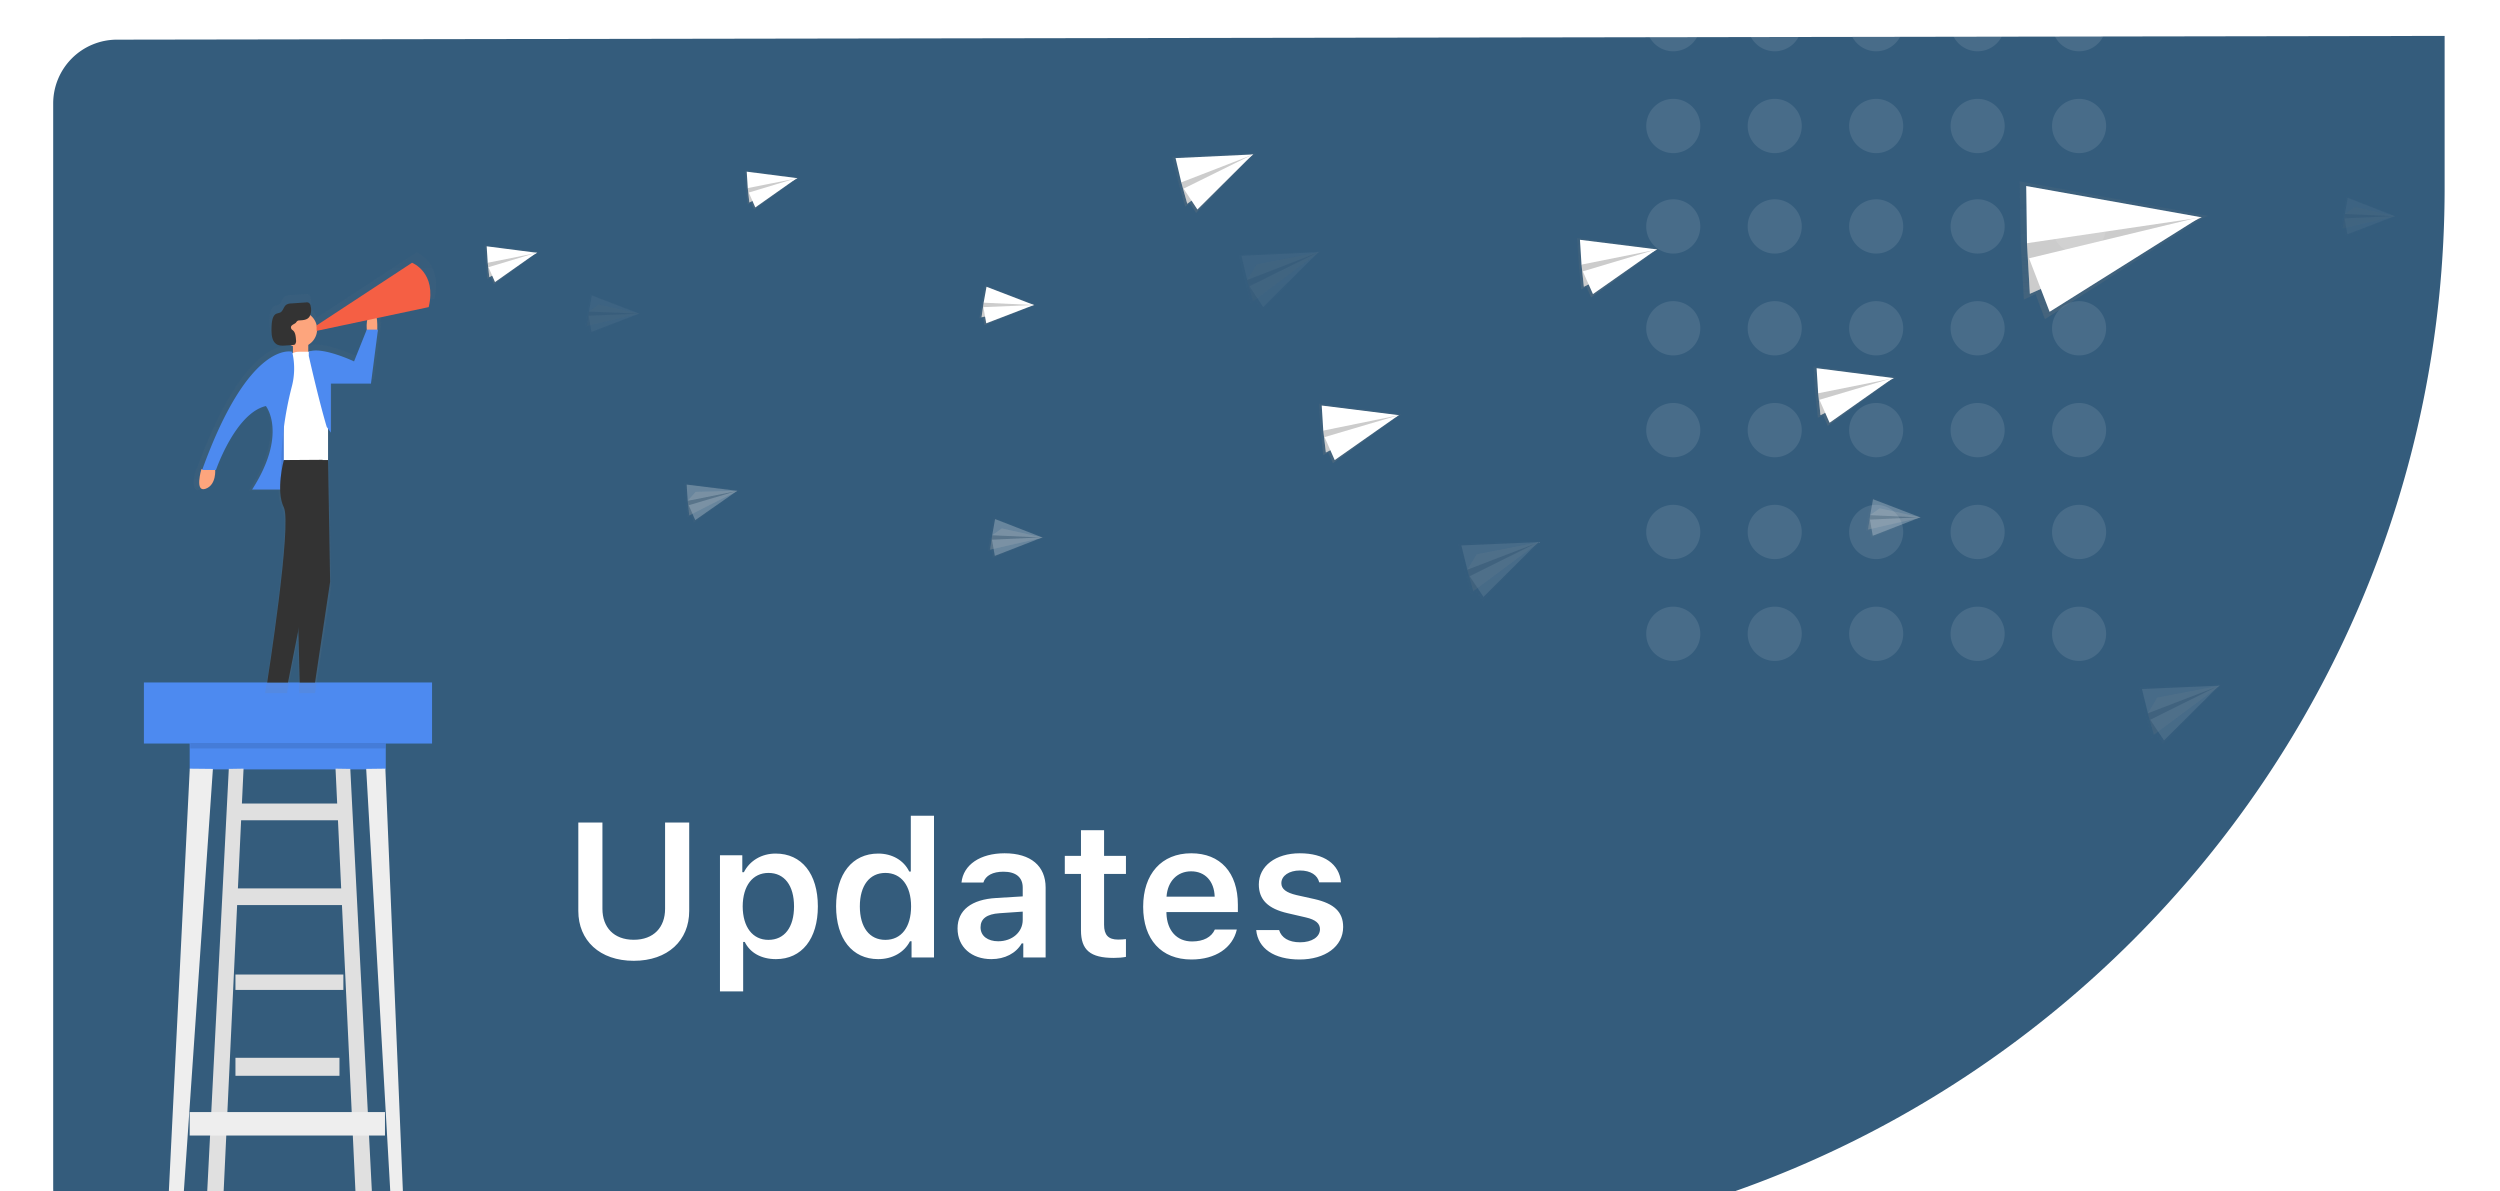 <svg xmlns="http://www.w3.org/2000/svg" width="235" height="112" fill="none" viewBox="0 0 235 112"><g filter="url(#filter0_d)"><path fill="#345C7C" d="M2 7.728a6 6 0 015.99-6l218.805-.352V15.65c0 55.229-44.772 100-100 100H8a6 6 0 01-6-6V7.729z"/></g><g clip-path="url(#clip0)"><path fill="#4D8AF0" d="M36.262 69.524H17.83v2.797h18.432v-2.797z"/><path fill="#EEE" d="M17.838 72.254L15.69 115.65h1.34l2.983-43.372-2.174-.023zM36.224 72.254l1.8 43.395h-1.13l-2.472-43.372 1.802-.023z"/><path fill="#E0E0E0" d="M21.507 72.277l-2.215 43.372h1.558l2.044-43.395-1.387.023zM32.928 72.277l2.215 43.372h-1.558L31.54 72.254l1.388.023zM31.91 99.431h-9.778v1.693h9.778v-1.692zM32.277 91.605H22.132v1.447h10.145v-1.447z"/><path fill="#E0E0E0" d="M32.277 83.508H22.132v1.57h10.145v-1.57zM31.886 75.535h-9.24v1.57h9.24v-1.57z"/><path fill="#4D8AF0" d="M40.613 64.15H13.528v5.742h27.085v-5.741z"/><path fill="url(#paint0_linear)" d="M39.171 23.718l-9.411 6.158a1.806 1.806 0 00-.612-.957c.123-.294.123-.613.05-.932a.737.737 0 00-.098-.246c-.098-.098-.245-.122-.367-.098l-1.491.098a.88.88 0 00-.49.148c-.22.171-.268.54-.488.711-.147.098-.318.098-.489.172-.342.196-.416.736-.44 1.177-.024.614-.024 1.325.367 1.718.293.27.684.245 1.05.22l.367-.024.294.147v.516h-.073s-4.23-1.227-8.85 11.58h-.073s-.684 2.33.415 1.914c.954-.368.978-1.546.954-1.84h.073s1.907-5.619 4.914-6.306c0 0 2.175 2.748-1.37 8.22h2.788c0 .613.122 1.226.366 1.79.831 1.644-1.638 17.273-1.638 17.273h2.054L28 59.98l.122 5.177h1.49l1.517-9.961-.196-11.998v-3.116l.269.368v-4.809h3.96l.684-5.348h-.073c.025-.368 0-.736-.049-1.129l5.11-1.08c.781-3.41-1.663-4.366-1.663-4.366zm-4.474 6.673L33.5 33.458s-3.276-1.497-4.498-.957h-.074v-.662a1.8 1.8 0 00.88-1.423l4.914-1.03a4.582 4.582 0 00-.025 1.005z" opacity=".5"/><path fill="#FDA57D" d="M35.455 31.176s.147-2.257-.538-1.766c-.684.49-.39 1.913-.39 1.913l.928-.147zM18.93 44.106s-.66 2.208.391 1.84c1.051-.368.905-1.84.905-1.84H18.93zM28.977 32.206h-1.442v1.3h1.442v-1.3z"/><path fill="#4D8AF0" d="M27.535 39.395h-1.173v5.889h1.173v-5.889z"/><path fill="#000" d="M27.535 39.395h-1.173v5.889h1.173v-5.889z" opacity=".1"/><path fill="#fff" d="M28.073 33.066h1.344c.782 0 1.418.637 1.418 1.423v8.783h-4.156v-8.808c0-.76.636-1.398 1.394-1.398z"/><path fill="#FDA57D" d="M28.122 32.648a1.69 1.69 0 001.686-1.692 1.69 1.69 0 00-1.686-1.693 1.69 1.69 0 00-1.687 1.693 1.69 1.69 0 001.687 1.692z"/><path fill="#4D8AF0" d="M27.462 33.065s-4.034-1.177-8.459 11.114H20.3s1.833-5.348 4.694-6.01c0 0 2.077 2.6-1.296 7.85h2.738v-1.741c-.025-2.65.318-5.3.978-7.876a6.713 6.713 0 00.049-3.337zM29.026 33.065v.393s.905 4.048 1.687 6.673l.391.54V36.06h3.765l.66-5.079h-1.051l-1.198 2.993c.024 0-3.08-1.447-4.254-.908z"/><path fill="#333" d="M26.68 43.247s-.782 2.87 0 4.441c.782 1.57-1.565 16.463-1.565 16.463h1.956l2.787-14.059.464-6.87-3.642.025z"/><path fill="#333" d="M30.835 43.247l.196 11.434-1.418 9.47H28.17l-.514-20.904h3.178zM27.828 30.317c.025-.049.074-.098.123-.147.049-.025.097-.05.17-.05.343-.024.759-.024.979-.367.146-.294.195-.663.097-.982 0-.098-.049-.171-.098-.245-.097-.098-.22-.122-.342-.098l-1.418.098a.802.802 0 00-.464.147c-.196.172-.269.516-.465.663-.146.098-.317.098-.464.172-.318.171-.391.687-.416 1.128-.024.589-.024 1.276.343 1.62.269.27.66.245 1.002.22l.66-.049c.073 0 .122-.024.196-.049.073-.123.122-.245.097-.393-.024-.318-.049-.711-.269-.907-.048-.05-.097-.074-.146-.123-.245-.392.293-.466.415-.638z"/><path fill="#F55F44" d="M38.731 24.699s2.347.908 1.565 4.17L29.76 31.103v-.515L38.73 24.7z"/><path fill="#000" d="M36.237 69.843H17.88v.515h18.358v-.516z" opacity=".1"/><path fill="#EEE" d="M36.188 104.534H17.83v2.209h18.358v-2.209z"/><path fill="url(#paint1_linear)" d="M50.465 23.791l.195-.073h-.049l.025-.025h-.025l-5.06-.638.122 1.669.147 1.496.318-.171.293.662 4.034-2.92z"/><path fill="#fff" d="M45.845 24.699l.146 1.35 4.498-2.282-3.91.073-.734.859z"/><path fill="#000" d="M45.845 24.699l.146 1.35 4.498-2.282-3.91.073-.734.859z" opacity=".2"/><path fill="#fff" d="M45.747 23.153l4.742.613-4.645.933-.097-1.546z"/><path fill="#fff" d="M46.53 26.515l3.935-2.773-4.547 1.374.611 1.399z"/><path fill="url(#paint2_linear)" d="M74.934 16.799l.196-.098h-.049l.025-.025-.05.025-5.035-.663.098 1.669.17 1.496.319-.172.269.663 4.058-2.895z"/><path fill="#fff" d="M70.29 17.682l.146 1.35 4.523-2.282-3.912.074-.757.858z"/><path fill="#000" d="M70.29 17.682l.146 1.35 4.523-2.282-3.912.074-.757.858z" opacity=".2"/><path fill="#fff" d="M70.192 16.137l4.767.613-4.67.932-.097-1.545z"/><path fill="#fff" d="M70.999 19.498l3.936-2.773-4.547 1.374.61 1.399z"/><path fill="url(#paint3_linear)" d="M117.787 14.59l.269-.17h-.073l.024-.025-.049.024-7.773.319.611 2.503.611 2.183.44-.319.587.908 5.353-5.422z"/><path fill="#fff" d="M111.04 17.142l.562 2.012 6.209-4.637-5.866 1.153-.905 1.472z"/><path fill="#000" d="M111.04 17.142l.562 2.012 6.209-4.637-5.866 1.153-.905 1.472z" opacity=".2"/><path fill="#fff" d="M110.502 14.86l7.31-.343-6.772 2.625-.538-2.281z"/><path fill="#fff" d="M112.556 19.694l5.207-5.177-6.503 3.214 1.296 1.963z"/><path fill="url(#paint4_linear)" d="M97.18 28.723l.195-.049h-.049l.025-.025h-.025l-4.742-1.84-.294 1.644-.22 1.472.343-.073.122.711 4.644-1.84z"/><path fill="#fff" d="M92.462 28.453l-.196 1.373 4.938-1.153-3.838-.858-.904.638z"/><path fill="#000" d="M92.462 28.453l-.196 1.373 4.938-1.153-3.838-.858-.904.638z" opacity=".2"/><path fill="#fff" d="M92.73 26.956l4.474 1.718-4.742-.221.269-1.497zM92.706 30.391l4.473-1.717-4.742.196.269 1.521z"/><g opacity=".5"><path fill="url(#paint5_linear)" d="M69.287 46.191l.196-.098h-.049.025-.05l-5.035-.662.098 1.693.17 1.472.319-.147.269.662 4.057-2.92z" opacity=".5"/><path fill="#fff" d="M64.643 47.075l.147 1.373 4.522-2.306-3.911.098-.758.834z" opacity=".5"/><path fill="#000" d="M64.643 47.075l.147 1.373 4.522-2.306-3.911.098-.758.834z" opacity=".2"/><path fill="#fff" d="M64.546 45.553l4.767.59-4.67.932-.097-1.522z" opacity=".5"/><path fill="#fff" d="M65.352 48.89l3.935-2.748-4.546 1.35.61 1.398z" opacity=".5"/></g><g opacity=".2"><path fill="url(#paint6_linear)" d="M123.972 23.767l.269-.172h-.074l.025-.025-.049.025-7.774.319.611 2.502.611 2.184.44-.319.587.908 5.354-5.422z" opacity=".2"/><path fill="#fff" d="M117.225 26.318l.562 2.012 6.209-4.637-5.867 1.153-.904 1.472z" opacity=".2"/><path fill="#000" d="M117.225 26.318l.562 2.012 6.209-4.637-5.867 1.153-.904 1.472z" opacity=".2"/><path fill="#fff" d="M116.687 24.036l7.309-.343-6.771 2.625-.538-2.282z" opacity=".2"/><path fill="#fff" d="M118.74 28.87l5.207-5.177-6.502 3.214 1.295 1.963z" opacity=".2"/></g><g opacity=".3"><path fill="url(#paint7_linear)" d="M144.677 51.025l.244-.197h-.049v-.024l-.024.024-7.774.32.611 2.502.611 2.208.416-.32.611.909 5.354-5.422z" opacity=".3"/><path fill="#fff" d="M137.93 53.552l.562 2.011 6.209-4.612-5.891 1.153-.88 1.448z" opacity=".3"/><path fill="#000" d="M137.93 53.552l.562 2.011 6.209-4.612-5.891 1.153-.88 1.448z" opacity=".2"/><path fill="#fff" d="M137.367 51.27l7.334-.319-6.772 2.6-.562-2.281z" opacity=".3"/><path fill="#fff" d="M139.446 56.103l5.206-5.177-6.502 3.239 1.296 1.938z" opacity=".3"/></g><g opacity=".3"><path fill="url(#paint8_linear)" d="M208.65 64.519l.269-.196h-.074l.025-.025-.049.025-7.774.319.611 2.502.612 2.208.415-.343.611.932 5.354-5.422z" opacity=".3"/><path fill="#fff" d="M201.903 67.046l.562 2.012 6.209-4.613-5.891 1.129-.88 1.472z" opacity=".3"/><path fill="#000" d="M201.903 67.046l.562 2.012 6.209-4.613-5.891 1.129-.88 1.472z" opacity=".2"/><path fill="#fff" d="M201.34 64.764l7.334-.319-6.771 2.601-.563-2.282z" opacity=".3"/><path fill="#fff" d="M203.419 69.597l5.206-5.176-6.502 3.238 1.296 1.938z" opacity=".3"/></g><g opacity=".5"><path fill="url(#paint9_linear)" d="M97.986 50.583l.196-.049-.05-.024h.025-.024l-4.743-1.865-.293 1.668-.22 1.473.342-.074.122.711 4.645-1.84z" opacity=".5"/><path fill="#fff" d="M93.269 50.314l-.196 1.35 4.938-1.13-3.838-.858-.904.638z" opacity=".5"/><path fill="#000" d="M93.269 50.314l-.196 1.35 4.938-1.13-3.838-.858-.904.638z" opacity=".2"/><path fill="#fff" d="M93.537 48.792l4.473 1.742-4.742-.22.269-1.522z" opacity=".5"/><path fill="#fff" d="M93.513 52.252l4.473-1.742-4.742.22.269 1.522z" opacity=".5"/></g><g opacity=".5"><path fill="url(#paint10_linear)" d="M180.489 48.694l.22-.05-.049-.024h.024-.024l-4.742-1.864-.318 1.668-.196 1.472.343-.074.122.712 4.62-1.84z" opacity=".5"/><path fill="#fff" d="M175.796 48.424l-.195 1.35 4.938-1.129-3.838-.859-.905.638z" opacity=".5"/><path fill="#000" d="M175.796 48.424l-.195 1.35 4.938-1.129-3.838-.859-.905.638z" opacity=".2"/><path fill="#fff" d="M176.064 46.927l4.474 1.718-4.743-.221.269-1.497z" opacity=".5"/><path fill="#fff" d="M176.04 50.362l4.473-1.742-4.742.221.269 1.521z" opacity=".5"/></g><g opacity=".2"><path fill="url(#paint11_linear)" d="M225.127 20.356l.195-.049h-.049l.025-.024h-.025l-4.742-1.84-.293 1.643-.196 1.497.342-.098.122.711 4.621-1.84z" opacity=".2"/><path fill="#fff" d="M220.409 20.111l-.195 1.35 4.938-1.13-3.814-.882-.929.662z" opacity=".2"/><path fill="#000" d="M220.409 20.111l-.195 1.35 4.938-1.13-3.814-.882-.929.662z" opacity=".2"/><path fill="#fff" d="M220.678 18.59l4.473 1.742-4.742-.22.269-1.522z" opacity=".2"/><path fill="#fff" d="M220.653 22.025l4.474-1.718-4.743.221.269 1.497z" opacity=".2"/></g><g opacity=".2"><path fill="url(#paint12_linear)" d="M60.071 29.532l.196-.049h-.024v-.024h-.025l-4.742-1.84-.294 1.643-.195 1.472.342-.073.122.711 4.62-1.84z" opacity=".2"/><path fill="#fff" d="M55.354 29.287l-.17 1.35 4.913-1.154-3.814-.859-.929.663z" opacity=".2"/><path fill="#000" d="M55.354 29.287l-.17 1.35 4.913-1.154-3.814-.859-.929.663z" opacity=".2"/><path fill="#fff" d="M55.622 27.766l4.474 1.717-4.742-.196.268-1.521zM55.598 31.2l4.474-1.717-4.743.196.269 1.522z" opacity=".2"/></g><path fill="url(#paint13_linear)" d="M155.75 23.521l.294-.147h-.074l.025-.024h-.049l-7.7-.982.171 2.552.22 2.281.489-.245.44 1.006 6.184-4.44z"/><path fill="#fff" d="M148.662 24.87l.22 2.086 6.893-3.508-5.989.122-1.124 1.3z"/><path fill="#000" d="M148.662 24.87l.22 2.086 6.893-3.508-5.989.122-1.124 1.3z" opacity=".2"/><path fill="#fff" d="M148.515 22.54l7.26.908-7.114 1.423-.146-2.33z"/><path fill="#fff" d="M149.737 27.643l6.014-4.22-6.967 2.086.953 2.134z"/><path fill="url(#paint14_linear)" d="M206.914 20.577l.66-.294-.171-.025.049-.024-.073.024-17.527-3.214.097 5.889.294 5.225 1.1-.515.88 2.355 14.691-9.42z"/><path fill="#fff" d="M190.536 22.86l.269 4.759 16.158-7.189-13.689-.417-2.738 2.846z"/><path fill="#000" d="M190.536 22.86l.269 4.759 16.158-7.189-13.689-.417-2.738 2.846z" opacity=".2"/><path fill="#fff" d="M190.463 17.486l16.501 2.944-16.428 2.43-.073-5.374z"/><path fill="#fff" d="M192.663 29.311l14.227-8.93-16.158 3.9 1.931 5.03z"/><path fill="url(#paint15_linear)" d="M131.476 39.1l.294-.147h-.074.025-.049l-7.7-1.005.171 2.576.244 2.257.465-.245.44 1.005 6.184-4.44z"/><path fill="#fff" d="M124.387 40.475l.245 2.06 6.869-3.508-5.965.147-1.149 1.3z"/><path fill="#000" d="M124.387 40.475l.245 2.06 6.869-3.508-5.965.147-1.149 1.3z" opacity=".2"/><path fill="#fff" d="M124.241 38.12l7.26.907-7.114 1.448-.146-2.355z"/><path fill="#fff" d="M125.463 43.247l6.013-4.22-6.967 2.061.954 2.16z"/><path fill="url(#paint16_linear)" d="M177.996 35.593l.269-.148h-.049.024-.048l-7.725-1.006.171 2.577.244 2.257.489-.246.44 1.006 6.185-4.44z"/><path fill="#fff" d="M170.907 36.966l.22 2.061 6.893-3.484-5.989.123-1.124 1.3z"/><path fill="#000" d="M170.907 36.966l.22 2.061 6.893-3.484-5.989.123-1.124 1.3z" opacity=".2"/><path fill="#fff" d="M170.76 34.61l7.26.933-7.114 1.423-.146-2.355z"/><path fill="#fff" d="M171.982 39.739l5.989-4.22-6.942 2.06.953 2.16z"/></g><path fill="#fff" d="M56.63 77.317h-2.268v8.315c0 2.768 2.004 4.684 5.212 4.684 3.208 0 5.212-1.916 5.212-4.684v-8.315h-2.268v8.113c0 1.731-1.063 2.909-2.944 2.909s-2.945-1.178-2.945-2.91v-8.112zm16.285 2.918c-1.318 0-2.434.66-2.988 1.75h-.15v-1.591h-2.1V93.19h2.18v-4.649h.15c.492 1.02 1.555 1.617 2.935 1.617 2.426 0 3.937-1.907 3.937-4.957 0-3.076-1.529-4.966-3.964-4.966zm-.685 8.113c-1.485 0-2.408-1.204-2.417-3.147.009-1.942.94-3.146 2.426-3.146 1.494 0 2.4 1.177 2.4 3.146 0 1.969-.897 3.147-2.409 3.147zm10.318 1.81c1.336 0 2.444-.624 2.989-1.678h.149V90h2.11V76.676h-2.18v5.247h-.15c-.51-1.055-1.6-1.688-2.918-1.688-2.425 0-3.955 1.916-3.955 4.957 0 3.05 1.52 4.966 3.955 4.966zm.677-8.103c1.494 0 2.417 1.204 2.417 3.146 0 1.951-.914 3.147-2.417 3.147-1.494 0-2.4-1.178-2.4-3.147 0-1.96.915-3.146 2.4-3.146zm9.967 8.103c1.257 0 2.311-.545 2.848-1.476h.149V90h2.1v-6.565c0-2.03-1.388-3.226-3.858-3.226-2.285 0-3.876 1.072-4.052 2.751h2.057c.202-.66.888-1.02 1.89-1.02 1.177 0 1.81.537 1.81 1.495v.826l-2.478.15c-2.338.131-3.648 1.142-3.648 2.864 0 1.758 1.327 2.883 3.182 2.883zm.642-1.678c-.967 0-1.662-.484-1.662-1.31 0-.8.572-1.248 1.793-1.327l2.171-.15v.783c0 1.142-.984 2.004-2.302 2.004zm7.778-10.442v2.417h-1.521v1.696h1.521v5.3c0 1.855.879 2.593 3.085 2.593.422 0 .826-.035 1.142-.097v-1.67c-.263.027-.43.044-.738.044-.914 0-1.318-.43-1.318-1.388V82.15h2.056v-1.696h-2.056v-2.417h-2.171zm12.586 9.334c-.317.72-1.064 1.125-2.145 1.125-1.432 0-2.355-1.02-2.408-2.645v-.115h6.715v-.694c0-3.015-1.644-4.834-4.386-4.834-2.786 0-4.517 1.942-4.517 5.027 0 3.076 1.705 4.957 4.535 4.957 2.267 0 3.876-1.09 4.271-2.82h-2.065zm-2.233-5.467c1.31 0 2.171.923 2.215 2.382h-4.526c.096-1.441 1.011-2.382 2.311-2.382zm6.364 1.23c0 1.442.87 2.286 2.715 2.708l1.706.395c.914.211 1.327.563 1.327 1.108 0 .73-.765 1.23-1.864 1.23-1.089 0-1.766-.44-1.977-1.151h-2.153c.167 1.731 1.678 2.768 4.078 2.768 2.399 0 4.095-1.221 4.095-3.058 0-1.415-.852-2.198-2.689-2.62l-1.696-.377c-.967-.229-1.424-.572-1.424-1.117 0-.711.747-1.195 1.74-1.195 1.02 0 1.661.44 1.819 1.116h2.048c-.158-1.731-1.591-2.733-3.876-2.733-2.267 0-3.849 1.204-3.849 2.927z"/><g clip-path="url(#clip1)" opacity=".1"><path fill="#fff" fill-rule="evenodd" d="M157.292 18.734a2.545 2.545 0 012.535 2.557 2.543 2.543 0 01-2.535 2.545 2.545 2.545 0 01-2.547-2.545 2.548 2.548 0 012.547-2.557zm40.683 40.85a2.543 2.543 0 01-2.535 2.545 2.545 2.545 0 01-2.547-2.545 2.548 2.548 0 012.547-2.557 2.545 2.545 0 012.535 2.557zm-9.537 0a2.543 2.543 0 01-2.535 2.545 2.545 2.545 0 01-2.547-2.545 2.548 2.548 0 012.547-2.557 2.545 2.545 0 012.535 2.557zm9.537-9.573a2.543 2.543 0 01-2.535 2.545 2.545 2.545 0 01-2.547-2.545 2.548 2.548 0 012.547-2.557 2.545 2.545 0 012.535 2.557zm-9.537 0a2.543 2.543 0 01-2.535 2.545 2.545 2.545 0 01-2.547-2.545 2.548 2.548 0 012.547-2.557 2.545 2.545 0 012.535 2.557zm-28.611 9.573a2.543 2.543 0 01-2.535 2.545 2.545 2.545 0 01-2.547-2.545 2.548 2.548 0 012.547-2.557 2.545 2.545 0 012.535 2.557zm19.074 0a2.543 2.543 0 01-2.535 2.545 2.545 2.545 0 01-2.547-2.545 2.548 2.548 0 012.547-2.557 2.545 2.545 0 012.535 2.557zm-9.537 0a2.543 2.543 0 01-2.535 2.545 2.545 2.545 0 01-2.547-2.545 2.548 2.548 0 012.547-2.557 2.545 2.545 0 012.535 2.557zm-9.537-9.573a2.543 2.543 0 01-2.535 2.545 2.545 2.545 0 01-2.547-2.545 2.548 2.548 0 012.547-2.557 2.545 2.545 0 012.535 2.557zm19.074 0a2.543 2.543 0 01-2.535 2.545 2.545 2.545 0 01-2.547-2.545 2.548 2.548 0 012.547-2.557 2.545 2.545 0 012.535 2.557zm-9.537 0a2.543 2.543 0 01-2.535 2.545 2.545 2.545 0 01-2.547-2.545 2.548 2.548 0 012.547-2.557 2.545 2.545 0 012.535 2.557zm28.611-9.573a2.543 2.543 0 01-2.535 2.545 2.545 2.545 0 01-2.547-2.545 2.548 2.548 0 012.547-2.557 2.545 2.545 0 012.535 2.557zm-9.537 0a2.543 2.543 0 01-2.535 2.545 2.545 2.545 0 01-2.547-2.545 2.548 2.548 0 012.547-2.557 2.545 2.545 0 012.535 2.557zm9.537-9.574a2.543 2.543 0 01-2.535 2.545 2.545 2.545 0 01-2.547-2.544 2.548 2.548 0 012.547-2.557 2.545 2.545 0 012.535 2.556zm-12.072-12.13a2.545 2.545 0 012.535 2.557 2.543 2.543 0 01-2.535 2.545 2.545 2.545 0 01-2.547-2.545 2.548 2.548 0 012.547-2.557zm9.537 0a2.545 2.545 0 012.535 2.557 2.543 2.543 0 01-2.535 2.545 2.545 2.545 0 01-2.547-2.545 2.548 2.548 0 012.547-2.557zm-7.002 12.13a2.543 2.543 0 01-2.535 2.545 2.545 2.545 0 01-2.547-2.544 2.548 2.548 0 012.547-2.557 2.545 2.545 0 012.535 2.556zm-28.611 9.574a2.543 2.543 0 01-2.535 2.545 2.545 2.545 0 01-2.547-2.545 2.548 2.548 0 012.547-2.557 2.545 2.545 0 012.535 2.557zm19.074 0a2.543 2.543 0 01-2.535 2.545 2.545 2.545 0 01-2.547-2.545 2.548 2.548 0 012.547-2.557 2.545 2.545 0 012.535 2.557zm-9.537 0a2.543 2.543 0 01-2.535 2.545 2.545 2.545 0 01-2.547-2.545 2.548 2.548 0 012.547-2.557 2.545 2.545 0 012.535 2.557zm-9.537-9.574a2.543 2.543 0 01-2.535 2.545 2.545 2.545 0 01-2.547-2.544 2.548 2.548 0 012.547-2.557 2.545 2.545 0 012.535 2.556zm19.074 0a2.543 2.543 0 01-2.535 2.545 2.545 2.545 0 01-2.547-2.544 2.548 2.548 0 012.547-2.557 2.545 2.545 0 012.535 2.556zm-12.072-12.13a2.545 2.545 0 012.535 2.557 2.543 2.543 0 01-2.535 2.545 2.545 2.545 0 01-2.547-2.545 2.548 2.548 0 012.547-2.557zm9.537 0a2.545 2.545 0 012.535 2.557 2.543 2.543 0 01-2.535 2.545 2.545 2.545 0 01-2.547-2.545 2.548 2.548 0 012.547-2.557zm-7.002 12.13a2.543 2.543 0 01-2.535 2.545 2.545 2.545 0 01-2.547-2.544 2.548 2.548 0 012.547-2.557 2.545 2.545 0 012.535 2.556z" clip-rule="evenodd"/></g><g clip-path="url(#clip2)" opacity=".1"><path fill="#fff" fill-rule="evenodd" d="M157.293-29a2.545 2.545 0 012.535 2.557 2.543 2.543 0 01-2.535 2.545 2.545 2.545 0 01-2.547-2.545A2.548 2.548 0 01157.293-29zm40.682 40.85a2.543 2.543 0 01-2.535 2.545 2.545 2.545 0 01-2.547-2.545 2.548 2.548 0 012.547-2.557 2.545 2.545 0 012.535 2.557zm-9.536 0a2.544 2.544 0 01-2.536 2.545 2.545 2.545 0 01-2.547-2.545 2.548 2.548 0 012.547-2.557 2.546 2.546 0 012.536 2.557zm9.536-9.573a2.543 2.543 0 01-2.535 2.545 2.545 2.545 0 01-2.547-2.545A2.548 2.548 0 01195.44-.28a2.545 2.545 0 012.535 2.557zm-9.536 0a2.544 2.544 0 01-2.536 2.545 2.545 2.545 0 01-2.547-2.545 2.548 2.548 0 012.547-2.557 2.546 2.546 0 012.536 2.557zm-28.611 9.573a2.543 2.543 0 01-2.535 2.545 2.545 2.545 0 01-2.547-2.545 2.548 2.548 0 012.547-2.557 2.545 2.545 0 012.535 2.557zm19.074 0a2.544 2.544 0 01-2.536 2.545 2.546 2.546 0 01-2.547-2.545 2.548 2.548 0 012.547-2.557 2.546 2.546 0 012.536 2.557zm-9.537 0a2.543 2.543 0 01-2.535 2.545 2.546 2.546 0 01-2.548-2.545 2.549 2.549 0 012.548-2.557 2.545 2.545 0 012.535 2.557zm-9.537-9.573a2.543 2.543 0 01-2.535 2.545 2.545 2.545 0 01-2.547-2.545 2.548 2.548 0 012.547-2.557 2.545 2.545 0 012.535 2.557zm19.074 0a2.544 2.544 0 01-2.536 2.545 2.546 2.546 0 01-2.547-2.545 2.548 2.548 0 012.547-2.557 2.546 2.546 0 012.536 2.557zm-9.537 0a2.543 2.543 0 01-2.535 2.545 2.546 2.546 0 01-2.548-2.545A2.549 2.549 0 01166.83-.28a2.545 2.545 0 012.535 2.557zm28.61-9.574a2.543 2.543 0 01-2.535 2.545 2.545 2.545 0 01-2.547-2.545 2.548 2.548 0 012.547-2.556 2.545 2.545 0 012.535 2.556zm-9.536 0a2.544 2.544 0 01-2.536 2.545 2.545 2.545 0 01-2.547-2.545 2.548 2.548 0 012.547-2.556 2.546 2.546 0 012.536 2.556zm9.536-9.573a2.543 2.543 0 01-2.535 2.545 2.545 2.545 0 01-2.547-2.545 2.548 2.548 0 012.547-2.557 2.545 2.545 0 012.535 2.557zM185.903-29a2.546 2.546 0 012.536 2.557 2.544 2.544 0 01-2.536 2.545 2.545 2.545 0 01-2.547-2.545A2.548 2.548 0 01185.903-29zm9.537 0a2.545 2.545 0 012.535 2.557 2.543 2.543 0 01-2.535 2.545 2.545 2.545 0 01-2.547-2.545A2.548 2.548 0 01195.44-29zm-7.001 12.13a2.544 2.544 0 01-2.536 2.545 2.545 2.545 0 01-2.547-2.545 2.548 2.548 0 012.547-2.557 2.546 2.546 0 012.536 2.557zm-28.611 9.573a2.543 2.543 0 01-2.535 2.545 2.545 2.545 0 01-2.547-2.545 2.548 2.548 0 012.547-2.556 2.545 2.545 0 012.535 2.556zm19.074 0a2.544 2.544 0 01-2.536 2.545 2.546 2.546 0 01-2.547-2.545 2.548 2.548 0 012.547-2.556 2.546 2.546 0 012.536 2.556zm-9.537 0a2.543 2.543 0 01-2.535 2.545 2.546 2.546 0 01-2.548-2.545 2.549 2.549 0 012.548-2.556 2.545 2.545 0 012.535 2.556zm-9.537-9.573a2.543 2.543 0 01-2.535 2.545 2.545 2.545 0 01-2.547-2.545 2.548 2.548 0 012.547-2.557 2.545 2.545 0 012.535 2.557zm19.074 0a2.544 2.544 0 01-2.536 2.545 2.546 2.546 0 01-2.547-2.545 2.548 2.548 0 012.547-2.557 2.546 2.546 0 012.536 2.557zM166.83-29a2.545 2.545 0 012.535 2.557 2.543 2.543 0 01-2.535 2.545 2.546 2.546 0 01-2.548-2.545A2.549 2.549 0 01166.83-29zm9.536 0a2.546 2.546 0 012.536 2.557 2.544 2.544 0 01-2.536 2.545 2.546 2.546 0 01-2.547-2.545A2.548 2.548 0 01176.366-29zm-7.001 12.13a2.543 2.543 0 01-2.535 2.545 2.546 2.546 0 01-2.548-2.545 2.549 2.549 0 012.548-2.557 2.545 2.545 0 012.535 2.557z" clip-rule="evenodd"/></g><defs><linearGradient id="paint8_linear" x1="206.128" x2="204.803" y1="69.242" y2="63.731" gradientUnits="userSpaceOnUse"><stop stop-color="gray" stop-opacity=".25"/><stop offset=".54" stop-color="gray" stop-opacity=".12"/><stop offset="1" stop-color="gray" stop-opacity=".1"/></linearGradient><linearGradient id="paint9_linear" x1="95.214" x2="95.873" y1="52.756" y2="49.107" gradientUnits="userSpaceOnUse"><stop stop-color="gray" stop-opacity=".25"/><stop offset=".54" stop-color="gray" stop-opacity=".12"/><stop offset="1" stop-color="gray" stop-opacity=".1"/></linearGradient><linearGradient id="paint2_linear" x1="72.785" x2="72.541" y1="19.573" y2="15.871" gradientUnits="userSpaceOnUse"><stop stop-color="gray" stop-opacity=".25"/><stop offset=".54" stop-color="gray" stop-opacity=".12"/><stop offset="1" stop-color="gray" stop-opacity=".1"/></linearGradient><linearGradient id="paint3_linear" x1="115.267" x2="113.942" y1="19.332" y2="13.823" gradientUnits="userSpaceOnUse"><stop stop-color="gray" stop-opacity=".25"/><stop offset=".54" stop-color="gray" stop-opacity=".12"/><stop offset="1" stop-color="gray" stop-opacity=".1"/></linearGradient><linearGradient id="paint4_linear" x1="94.407" x2="95.066" y1="30.903" y2="27.254" gradientUnits="userSpaceOnUse"><stop stop-color="gray" stop-opacity=".25"/><stop offset=".54" stop-color="gray" stop-opacity=".12"/><stop offset="1" stop-color="gray" stop-opacity=".1"/></linearGradient><linearGradient id="paint5_linear" x1="67.139" x2="66.895" y1="48.981" y2="45.279" gradientUnits="userSpaceOnUse"><stop stop-color="gray" stop-opacity=".25"/><stop offset=".54" stop-color="gray" stop-opacity=".12"/><stop offset="1" stop-color="gray" stop-opacity=".1"/></linearGradient><linearGradient id="paint6_linear" x1="121.451" x2="120.125" y1="28.506" y2="22.995" gradientUnits="userSpaceOnUse"><stop stop-color="gray" stop-opacity=".25"/><stop offset=".54" stop-color="gray" stop-opacity=".12"/><stop offset="1" stop-color="gray" stop-opacity=".1"/></linearGradient><linearGradient id="paint7_linear" x1="142.149" x2="140.823" y1="55.754" y2="50.243" gradientUnits="userSpaceOnUse"><stop stop-color="gray" stop-opacity=".25"/><stop offset=".54" stop-color="gray" stop-opacity=".12"/><stop offset="1" stop-color="gray" stop-opacity=".1"/></linearGradient><linearGradient id="paint1_linear" x1="48.322" x2="48.078" y1="26.587" y2="22.885" gradientUnits="userSpaceOnUse"><stop stop-color="gray" stop-opacity=".25"/><stop offset=".54" stop-color="gray" stop-opacity=".12"/><stop offset="1" stop-color="gray" stop-opacity=".1"/></linearGradient><linearGradient id="paint0_linear" x1="29.585" x2="29.585" y1="65.157" y2="23.718" gradientUnits="userSpaceOnUse"><stop stop-color="gray" stop-opacity=".25"/><stop offset=".54" stop-color="gray" stop-opacity=".12"/><stop offset="1" stop-color="gray" stop-opacity=".1"/></linearGradient><linearGradient id="paint10_linear" x1="177.739" x2="178.398" y1="50.867" y2="47.218" gradientUnits="userSpaceOnUse"><stop stop-color="gray" stop-opacity=".25"/><stop offset=".54" stop-color="gray" stop-opacity=".12"/><stop offset="1" stop-color="gray" stop-opacity=".1"/></linearGradient><linearGradient id="paint11_linear" x1="222.363" x2="223.022" y1="22.54" y2="18.891" gradientUnits="userSpaceOnUse"><stop stop-color="gray" stop-opacity=".25"/><stop offset=".54" stop-color="gray" stop-opacity=".12"/><stop offset="1" stop-color="gray" stop-opacity=".1"/></linearGradient><linearGradient id="paint12_linear" x1="57.311" x2="57.97" y1="31.711" y2="28.062" gradientUnits="userSpaceOnUse"><stop stop-color="gray" stop-opacity=".25"/><stop offset=".54" stop-color="gray" stop-opacity=".12"/><stop offset="1" stop-color="gray" stop-opacity=".1"/></linearGradient><linearGradient id="paint13_linear" x1="152.463" x2="152.091" y1="27.772" y2="22.115" gradientUnits="userSpaceOnUse"><stop stop-color="gray" stop-opacity=".25"/><stop offset=".54" stop-color="gray" stop-opacity=".12"/><stop offset="1" stop-color="gray" stop-opacity=".1"/></linearGradient><linearGradient id="paint14_linear" x1="198.835" x2="198.705" y1="30.925" y2="17.966" gradientUnits="userSpaceOnUse"><stop stop-color="gray" stop-opacity=".25"/><stop offset=".54" stop-color="gray" stop-opacity=".12"/><stop offset="1" stop-color="gray" stop-opacity=".1"/></linearGradient><linearGradient id="paint15_linear" x1="128.198" x2="127.826" y1="43.364" y2="37.707" gradientUnits="userSpaceOnUse"><stop stop-color="gray" stop-opacity=".25"/><stop offset=".54" stop-color="gray" stop-opacity=".12"/><stop offset="1" stop-color="gray" stop-opacity=".1"/></linearGradient><linearGradient id="paint16_linear" x1="174.703" x2="174.331" y1="39.857" y2="34.2" gradientUnits="userSpaceOnUse"><stop stop-color="gray" stop-opacity=".25"/><stop offset=".54" stop-color="gray" stop-opacity=".12"/><stop offset="1" stop-color="gray" stop-opacity=".1"/></linearGradient><clipPath id="clip2"><path fill="#fff" d="M0 0h43.23v43.395H0z" transform="translate(154.746 -29)"/></clipPath><clipPath id="clip0"><path fill="#fff" d="M0 0h220.472v152.605H0z" transform="translate(13.528 14.395)"/></clipPath><clipPath id="clip1"><path fill="#fff" d="M0 0h43.23v43.395H0z" transform="translate(154.745 18.734)"/></clipPath><filter id="filter0_d" width="234.795" height="124.273" x="0" y="-1.624" color-interpolation-filters="sRGB" filterUnits="userSpaceOnUse"><feFlood flood-opacity="0" result="BackgroundImageFix"/><feColorMatrix in="SourceAlpha" result="hardAlpha" values="0 0 0 0 0 0 0 0 0 0 0 0 0 0 0 0 0 0 127 0"/><feOffset dx="3" dy="2"/><feGaussianBlur stdDeviation="2.5"/><feColorMatrix values="0 0 0 0 0 0 0 0 0 0 0 0 0 0 0 0 0 0 0.08 0"/><feBlend in2="BackgroundImageFix" result="effect1_dropShadow"/><feBlend in="SourceGraphic" in2="effect1_dropShadow" result="shape"/></filter></defs></svg>
